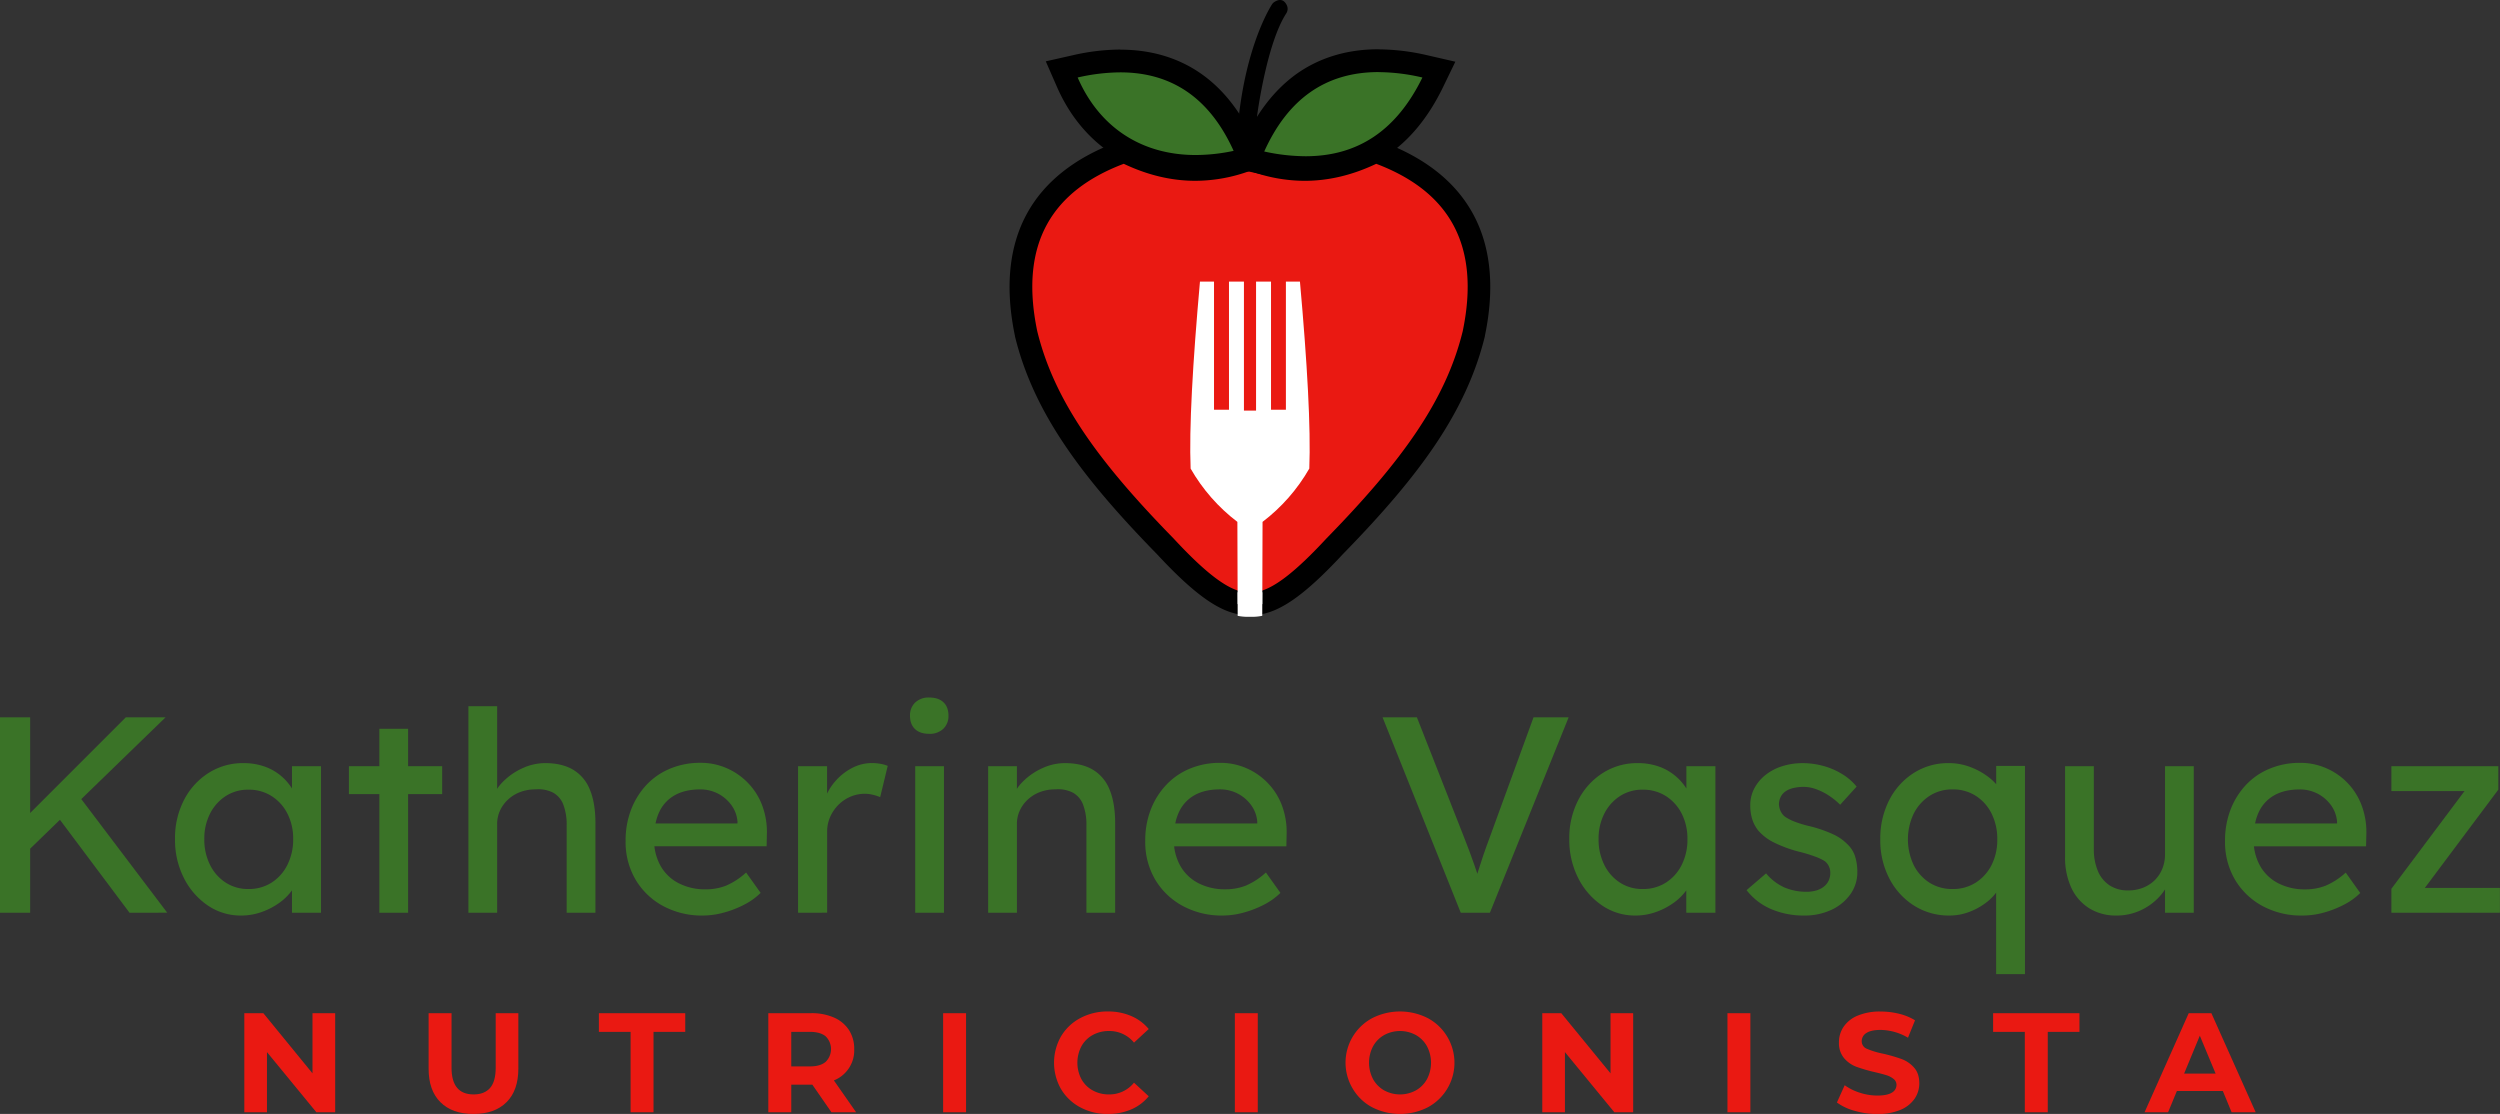 <svg xmlns="http://www.w3.org/2000/svg" xmlns:xlink="http://www.w3.org/1999/xlink" viewBox="0 0 1424.06 634.54"><rect x="0" y="0" width="1424.06" height="634.54" fill="#333333" stroke="none"/><defs><style>.cls-1{fill:none;}.cls-2{fill:#3a7327;}.cls-3{fill:#ea1912;}.cls-4{clip-path:url(#clip-path);}.cls-5{fill:#fff;}</style><clipPath id="clip-path"><path class="cls-1" d="M719,354.27l.18-57a101.58,101.58,0,0,0,26.63-30.36c.92-22.93-1.15-59.83-5.33-106.52h-8v73H724v-73h-8.52V233.9h-6.9V160.39h-8.52v73h-8.53v-73h-8c-4.17,46.7-6.25,83.6-5.32,106.53a101.58,101.58,0,0,0,26.63,30.36l.18,57Z"/></clipPath></defs><title>Positivo_Vertical</title><g id="Capa_2" data-name="Capa 2"><g id="Capa_1-2" data-name="Capa 1"><path class="cls-2" d="M0,519.92V408.62H17.17v111.3Zm14.31-33.71-1-19.24,58.35-58.35H94.29Zm59.47,33.71L31.17,463l12.72-11,51.36,67.89Z"/><path class="cls-2" d="M137.22,521.51a33.05,33.05,0,0,1-18.84-5.72,41.05,41.05,0,0,1-13.59-15.58,47.78,47.78,0,0,1-5.09-22.27,47.16,47.16,0,0,1,5.16-22.34,39.58,39.58,0,0,1,14-15.34,36.33,36.33,0,0,1,19.79-5.57,35.71,35.71,0,0,1,11.93,1.91,30,30,0,0,1,9.46,5.33,30.56,30.56,0,0,1,6.68,7.87,24.72,24.72,0,0,1,3.26,9.54l-3.66-1.27V436.44h16.54v83.48H166.32V500.05l3.82-1.12a22.54,22.54,0,0,1-3.9,8.35,31.45,31.45,0,0,1-7.47,7.24,40.35,40.35,0,0,1-10,5.08A34.65,34.65,0,0,1,137.22,521.51Zm4.3-15.1a23.93,23.93,0,0,0,13.19-3.66,25.21,25.21,0,0,0,9-10.1A32.14,32.14,0,0,0,167,477.94a31.29,31.29,0,0,0-3.26-14.46,25.38,25.38,0,0,0-9-10,23.93,23.93,0,0,0-13.19-3.66,23.28,23.28,0,0,0-13,3.66,25.5,25.5,0,0,0-8.91,10,31.29,31.29,0,0,0-3.26,14.46,32.14,32.14,0,0,0,3.26,14.71,25.33,25.33,0,0,0,8.91,10.1A23.28,23.28,0,0,0,141.52,506.41Z"/><path class="cls-2" d="M198.76,452.34v-15.9h53.11v15.9Zm17.33,67.58V415.14h16.38V519.92Z"/><path class="cls-2" d="M266.81,519.92V402.26h16.38v51.36l-2.86,1.9a23.84,23.84,0,0,1,6.2-10.25,36.84,36.84,0,0,1,11-7.63,30.79,30.79,0,0,1,13-2.95q9.54,0,15.9,3.74A22.88,22.88,0,0,1,336,449.8q3.18,7.63,3.18,19.24v50.88H322.78V470.15a31.45,31.45,0,0,0-1.91-11.84,13,13,0,0,0-5.88-6.84,18.43,18.43,0,0,0-9.86-1.83,24.34,24.34,0,0,0-8.74,1.51,21.2,21.2,0,0,0-6.92,4.22,19.75,19.75,0,0,0-4.61,6.28,18,18,0,0,0-1.67,7.71v50.56H266.81Z"/><path class="cls-2" d="M400.38,521.51A46.49,46.49,0,0,1,377.56,516,40.52,40.52,0,0,1,362,501a42.28,42.28,0,0,1-5.64-21.94,48.86,48.86,0,0,1,3.18-18A43.06,43.06,0,0,1,368.33,447a38.76,38.76,0,0,1,13.52-9.22,44.09,44.09,0,0,1,17.09-3.26,36.84,36.84,0,0,1,15.11,3.1,37.78,37.78,0,0,1,12.16,8.5,37.2,37.2,0,0,1,8,12.8,43.23,43.23,0,0,1,2.63,16.14l-.16,7H368.41l-3.65-13h57.72l-2.39,2.7v-3.81a18.36,18.36,0,0,0-3.5-9.38,21.7,21.7,0,0,0-17.65-8.91q-8.58,0-14.47,3.26a21,21,0,0,0-8.9,9.54q-3,6.29-3,15.5a30.21,30.21,0,0,0,3.66,15.19,24.88,24.88,0,0,0,10.33,9.94,32.77,32.77,0,0,0,15.42,3.5,31.54,31.54,0,0,0,11.53-2.07A40.44,40.44,0,0,0,425,497l8.27,11.61a37.61,37.61,0,0,1-9.3,6.68,57.82,57.82,0,0,1-11.61,4.53A45.25,45.25,0,0,1,400.38,521.51Z"/><path class="cls-2" d="M454.6,519.92V436.44h16.53v26.24l-1.59-6.36a29.31,29.31,0,0,1,6-11,32.1,32.1,0,0,1,9.7-7.79,24.22,24.22,0,0,1,11.36-2.87,26.93,26.93,0,0,1,5.17.48,19.21,19.21,0,0,1,3.9,1.11l-4.3,17.81a27.76,27.76,0,0,0-4.21-1.35,19.36,19.36,0,0,0-4.53-.56,20.65,20.65,0,0,0-8.19,1.67,21.74,21.74,0,0,0-6.84,4.62,22.89,22.89,0,0,0-4.69,6.83,20.5,20.5,0,0,0-1.75,8.51v46.11Z"/><path class="cls-2" d="M529.33,418q-5.25,0-8.11-2.7c-1.91-1.81-2.86-4.35-2.86-7.64a10,10,0,0,1,2.94-7.47,11,11,0,0,1,8-2.86q5.25,0,8.11,2.7c1.91,1.8,2.86,4.35,2.86,7.63a10,10,0,0,1-2.94,7.48A11.06,11.06,0,0,1,529.33,418Zm-8,101.92V436.44h16.38v83.48Z"/><path class="cls-2" d="M562.88,519.92V436.44h16.38v17.18l-2.86,1.9a23.84,23.84,0,0,1,6.2-10.25,36.84,36.84,0,0,1,11-7.63,30.76,30.76,0,0,1,13-2.95q9.54,0,15.9,3.74a22.88,22.88,0,0,1,9.54,11.37q3.18,7.63,3.18,19.24v50.88H618.85V470.15a31.65,31.65,0,0,0-1.91-11.84,13,13,0,0,0-5.88-6.84,18.43,18.43,0,0,0-9.86-1.83,24.3,24.3,0,0,0-8.74,1.51,21.1,21.1,0,0,0-6.92,4.22,19.75,19.75,0,0,0-4.61,6.28,17.87,17.87,0,0,0-1.67,7.71v50.56H562.88Z"/><path class="cls-2" d="M696.44,521.51A46.48,46.48,0,0,1,673.63,516,40.52,40.52,0,0,1,658,501a42.28,42.28,0,0,1-5.64-21.94,48.86,48.86,0,0,1,3.18-18A43.06,43.06,0,0,1,664.4,447a38.76,38.76,0,0,1,13.52-9.22A44.09,44.09,0,0,1,695,434.54a36.84,36.84,0,0,1,15.11,3.1,37.78,37.78,0,0,1,12.16,8.5,37.2,37.2,0,0,1,8,12.8,43.23,43.23,0,0,1,2.63,16.14l-.16,7H664.48l-3.65-13h57.72l-2.39,2.7v-3.81a18.36,18.36,0,0,0-3.5-9.38A21.7,21.7,0,0,0,695,449.64q-8.58,0-14.47,3.26a21,21,0,0,0-8.9,9.54q-3,6.29-3,15.5a30.1,30.1,0,0,0,3.66,15.19,24.88,24.88,0,0,0,10.33,9.94,32.77,32.77,0,0,0,15.42,3.5,31.54,31.54,0,0,0,11.53-2.07A40.44,40.44,0,0,0,721.09,497l8.27,11.61a37.8,37.8,0,0,1-9.3,6.68,57.82,57.82,0,0,1-11.61,4.53A45.26,45.26,0,0,1,696.44,521.51Z"/><path class="cls-2" d="M832.08,519.92l-44.53-111.3h19.56l26.56,67.58q1.91,4.92,3.42,8.9c1,2.65,1.88,5.06,2.62,7.23s1.43,4.22,2.07,6.13,1.27,3.81,1.9,5.72l-4.13.16q1.11-3.81,2.39-7.95t2.94-9.06q1.67-4.93,4-11.13l24.65-67.58h20l-44.84,111.3Z"/><path class="cls-2" d="M931.46,521.51a33.06,33.06,0,0,1-18.85-5.72A41.05,41.05,0,0,1,899,500.21a47.9,47.9,0,0,1-5.09-22.27,47,47,0,0,1,5.17-22.34,39.55,39.55,0,0,1,14-15.34,36.34,36.34,0,0,1,19.8-5.57,35.65,35.65,0,0,1,11.92,1.91,29.86,29.86,0,0,1,9.46,5.33A30.36,30.36,0,0,1,961,449.8a24.56,24.56,0,0,1,3.26,9.54l-3.66-1.27V436.44h16.54v83.48H960.55V500.05l3.82-1.12a22.36,22.36,0,0,1-3.89,8.35,31.69,31.69,0,0,1-7.48,7.24,40.35,40.35,0,0,1-10,5.08A34.59,34.59,0,0,1,931.46,521.51Zm4.29-15.1a24,24,0,0,0,13.2-3.66,25.19,25.19,0,0,0,9-10.1,32.14,32.14,0,0,0,3.26-14.71,31.29,31.29,0,0,0-3.26-14.46,25.36,25.36,0,0,0-9-10,24,24,0,0,0-13.2-3.66,23.28,23.28,0,0,0-13,3.66,25.55,25.55,0,0,0-8.9,10,31.16,31.16,0,0,0-3.26,14.46,32,32,0,0,0,3.26,14.71,25.38,25.38,0,0,0,8.9,10.1A23.28,23.28,0,0,0,935.75,506.41Z"/><path class="cls-2" d="M1027.81,521.51a47.05,47.05,0,0,1-18.92-3.66,35.07,35.07,0,0,1-14-10.81L1006,497.5a29.16,29.16,0,0,0,10.42,8,31.53,31.53,0,0,0,12.8,2.47,18.9,18.9,0,0,0,5.32-.72,12.68,12.68,0,0,0,4.3-2.15,9.68,9.68,0,0,0,2.78-3.41,10.1,10.1,0,0,0,.95-4.38,8.34,8.34,0,0,0-3-6.68,25.78,25.78,0,0,0-5-2.46,80.85,80.85,0,0,0-8.82-2.78,73.84,73.84,0,0,1-15.11-5.41,28.48,28.48,0,0,1-9.06-6.84,20.25,20.25,0,0,1-3.5-6.59A26.51,26.51,0,0,1,997,458.7a20.3,20.3,0,0,1,2.3-9.62,24.46,24.46,0,0,1,6.36-7.63,29.5,29.5,0,0,1,9.54-5,38.49,38.49,0,0,1,11.69-1.75,44.5,44.5,0,0,1,11.69,1.59,41.49,41.49,0,0,1,10.73,4.62,32.18,32.18,0,0,1,8.27,7.15l-9.38,10.34a40.12,40.12,0,0,0-6.6-5.33,34,34,0,0,0-7.24-3.58,20.69,20.69,0,0,0-6.67-1.27,26.12,26.12,0,0,0-6.05.64,13.22,13.22,0,0,0-4.53,1.9,8.39,8.39,0,0,0-2.78,3.18,9.47,9.47,0,0,0-1,4.3,10.74,10.74,0,0,0,1,3.89,8.64,8.64,0,0,0,2.46,3.1,26.37,26.37,0,0,0,5.25,2.71,61.61,61.61,0,0,0,8.9,2.7,74.85,74.85,0,0,1,13.12,4.53,27.49,27.49,0,0,1,8.19,5.65,16.44,16.44,0,0,1,4.45,7,29.09,29.09,0,0,1,1.28,8.91,21.42,21.42,0,0,1-4.06,12.8,27.29,27.29,0,0,1-10.89,8.82A35.79,35.79,0,0,1,1027.81,521.51Z"/><path class="cls-2" d="M1137.05,554.9V500.05h3.18a13.35,13.35,0,0,1-2.54,7.55,29.23,29.23,0,0,1-6.84,6.92,37.24,37.24,0,0,1-9.54,5.08,31.21,31.21,0,0,1-10.81,1.91,37,37,0,0,1-20.2-5.64,39.9,39.9,0,0,1-14.07-15.43,47,47,0,0,1-5.17-22.34,47.73,47.73,0,0,1,5.09-22.34,39.56,39.56,0,0,1,13.91-15.42,36.3,36.3,0,0,1,20-5.65,34.44,34.44,0,0,1,11.85,2.07,40.48,40.48,0,0,1,10.17,5.41,28.51,28.51,0,0,1,7.16,7.39,15,15,0,0,1,2.62,8.19l-4.77.32V436.28h16.38V554.9Zm-24.8-48.49a23.93,23.93,0,0,0,13.19-3.66,25.38,25.38,0,0,0,9-10,31.65,31.65,0,0,0,3.26-14.63,32.2,32.2,0,0,0-3.26-14.71,25.25,25.25,0,0,0-9-10.09,23.93,23.93,0,0,0-13.19-3.66,23.59,23.59,0,0,0-13.2,3.74,25.82,25.82,0,0,0-9,10.17,34.1,34.1,0,0,0,0,29.1,25.21,25.21,0,0,0,9,10.1A23.94,23.94,0,0,0,1112.25,506.41Z"/><path class="cls-2" d="M1205.58,521.51a28.62,28.62,0,0,1-15.5-4.13,27.27,27.27,0,0,1-10.18-11.61,41,41,0,0,1-3.58-17.81V436.44h16.38v47.07a31.59,31.59,0,0,0,2.31,12.64,18,18,0,0,0,6.68,8.19,18.85,18.85,0,0,0,10.57,2.86,22.7,22.7,0,0,0,8.43-1.51,20,20,0,0,0,6.6-4.21,19.42,19.42,0,0,0,4.37-6.52,21.31,21.31,0,0,0,1.59-8.27V436.44h16.38v83.48h-16.38V502.43l2.86-1.91a27.77,27.77,0,0,1-6.44,10.66,33.56,33.56,0,0,1-10.73,7.55A32.36,32.36,0,0,1,1205.58,521.51Z"/><path class="cls-2" d="M1311.48,521.51a46.52,46.52,0,0,1-22.82-5.48,40.5,40.5,0,0,1-15.58-15,42.29,42.29,0,0,1-5.65-21.94,48.86,48.86,0,0,1,3.18-18,43.08,43.08,0,0,1,8.83-14.07A38.67,38.67,0,0,1,1293,437.8a44.06,44.06,0,0,1,17.09-3.26,36.76,36.76,0,0,1,15.1,3.1,37.15,37.15,0,0,1,20.12,21.3,43.23,43.23,0,0,1,2.62,16.14l-.16,7h-68.21l-3.66-13h57.72l-2.38,2.7v-3.81a18.45,18.45,0,0,0-3.5-9.38,21.7,21.7,0,0,0-17.65-8.91q-8.6,0-14.47,3.26a21,21,0,0,0-8.91,9.54q-3,6.29-3,15.5a30.21,30.21,0,0,0,3.66,15.19,24.9,24.9,0,0,0,10.34,9.94,32.77,32.77,0,0,0,15.42,3.5,31.61,31.61,0,0,0,11.53-2.07,40.57,40.57,0,0,0,11.53-7.48l8.26,11.61a37.43,37.43,0,0,1-9.3,6.68,57.82,57.82,0,0,1-11.61,4.53A45.19,45.19,0,0,1,1311.48,521.51Z"/><path class="cls-2" d="M1362.2,519.92V506.25l43.09-57.56v1.91H1362.2V436.44h60.9V449.8l-42.45,56.77-.64-.8h44v14.15Z"/><path class="cls-3" d="M190.93,577.13v56.44H180.21L152.07,599.3v34.27h-12.9V577.13H150L178,611.4V577.13Z"/><path class="cls-3" d="M250.88,627.84q-6.74-6.69-6.73-19.1V577.13h13.06v31.12q0,15.16,12.58,15.16,6.12,0,9.35-3.67c2.15-2.45,3.22-6.27,3.22-11.49V577.13h12.9v31.61q0,12.4-6.73,19.1t-18.82,6.7Q257.61,634.54,250.88,627.84Z"/><path class="cls-3" d="M359.2,587.77H341.14V577.13h49.19v10.64H372.26v45.8H359.2Z"/><path class="cls-3" d="M473.61,633.57l-10.88-15.72h-12v15.72H437.65V577.13h24.43a31.36,31.36,0,0,1,13,2.5,19.32,19.32,0,0,1,8.5,7.09,19.57,19.57,0,0,1,3,10.89A18.39,18.39,0,0,1,475,615.43l12.66,18.14Zm-3.3-43.26q-3.07-2.53-8.95-2.54H450.72v19.68h10.64q5.88,0,8.95-2.59a10.18,10.18,0,0,0,0-14.55Z"/><path class="cls-3" d="M537.23,577.13h13.06v56.44H537.23Z"/><path class="cls-3" d="M615.4,630.79a28,28,0,0,1-11-10.4,30.34,30.34,0,0,1,0-30.08,28,28,0,0,1,11-10.4,32.53,32.53,0,0,1,15.68-3.75,32.88,32.88,0,0,1,13.26,2.58,26.55,26.55,0,0,1,10,7.42l-8.39,7.74a18,18,0,0,0-14.19-6.61,18.75,18.75,0,0,0-9.35,2.3A16.26,16.26,0,0,0,616,596a20.15,20.15,0,0,0,0,18.7,16.33,16.33,0,0,0,6.41,6.41,18.86,18.86,0,0,0,9.35,2.3,17.93,17.93,0,0,0,14.19-6.69l8.39,7.74a26.14,26.14,0,0,1-10,7.5,33.18,33.18,0,0,1-13.3,2.58A32.38,32.38,0,0,1,615.4,630.79Z"/><path class="cls-3" d="M703.4,577.13h13.06v56.44H703.4Z"/><path class="cls-3" d="M781.65,630.75a28.16,28.16,0,0,1-11-10.45,28.78,28.78,0,0,1,11-40.35,34.93,34.93,0,0,1,31.65,0,28.59,28.59,0,0,1,11,10.44,28.81,28.81,0,0,1-11,40.36,34.93,34.93,0,0,1-31.65,0Zm24.87-9.64a16.46,16.46,0,0,0,6.33-6.41,20.15,20.15,0,0,0,0-18.7,16.39,16.39,0,0,0-6.33-6.41,18.88,18.88,0,0,0-18.06,0,16.39,16.39,0,0,0-6.33,6.41,20.15,20.15,0,0,0,0,18.7,16.46,16.46,0,0,0,6.33,6.41,18.88,18.88,0,0,0,18.06,0Z"/><path class="cls-3" d="M930.29,577.13v56.44H919.56L891.42,599.3v34.27h-12.9V577.13h10.81l28.06,34.27V577.13Z"/><path class="cls-3" d="M984,577.13h13.06v56.44H984Z"/><path class="cls-3" d="M1056.35,632.72a30.17,30.17,0,0,1-10-4.72l4.43-9.83a30.12,30.12,0,0,0,8.63,4.27,32.22,32.22,0,0,0,10,1.61q5.57,0,8.22-1.65a5,5,0,0,0,2.66-4.39,4.2,4.2,0,0,0-1.57-3.35,11.92,11.92,0,0,0-4-2.14q-2.46-.79-6.65-1.77a91.91,91.91,0,0,1-10.56-3.06,17.08,17.08,0,0,1-7.06-4.92,13.3,13.3,0,0,1-2.94-9,15.66,15.66,0,0,1,2.66-8.91,17.91,17.91,0,0,1,8-6.33,32.72,32.72,0,0,1,13.1-2.34,43.52,43.52,0,0,1,10.57,1.29,31.39,31.39,0,0,1,9,3.71l-4,9.92a31.41,31.41,0,0,0-15.64-4.44c-3.65,0-6.35.6-8.1,1.78a5.4,5.4,0,0,0-2.62,4.67,4.58,4.58,0,0,0,3,4.32,47.32,47.32,0,0,0,9.23,2.78,92.16,92.16,0,0,1,10.57,3.06,17.5,17.5,0,0,1,7,4.84c2,2.2,3,5.19,3,8.95a15.44,15.44,0,0,1-2.71,8.83,18.16,18.16,0,0,1-8.1,6.33,33,33,0,0,1-13.14,2.34A46.13,46.13,0,0,1,1056.35,632.72Z"/><path class="cls-3" d="M1153.38,587.77h-18.06V577.13h49.19v10.64h-18.06v45.8h-13.07Z"/><path class="cls-3" d="M1266.18,621.47H1240l-5,12.1H1221.6l25.15-56.44h12.9l25.24,56.44h-13.71Zm-4.11-9.91-9-21.61-8.95,21.61Z"/><path class="cls-3" d="M713.35,343.84c-.45,0-.89,0-1.32,0s-.87,0-1.32,0h0c-11.64,0-25.7-9.8-47-32.78-47-48-69.89-83-79.16-120.88l0-.22c-10.57-50.76,7.37-85.32,53.34-102.73l2.58-1,2.5,1.19c12.65,6,25.43,9.06,38,9.06a84.63,84.63,0,0,0,28.92-5.26l2.22-.81,2.21.81a84.72,84.72,0,0,0,28.92,5.26c12.56,0,25.34-3,38-9.06l2.5-1.19,2.59,1c46,17.41,63.91,52,53.34,102.73l-.05.22c-9.27,37.84-32.21,72.87-79.16,120.88C739,334,725,343.84,713.35,343.84Z"/><path d="M783.93,93.3c40.1,15.19,59.84,44.64,49.28,95.33-9.69,39.59-34.78,74.23-77.55,118-16.37,17.65-31.35,30.76-42.31,30.76-.36,0-.72,0-1.07,0h-.5c-.35,0-.71,0-1.07,0-11,0-25.94-13.11-42.31-30.76-42.77-43.73-67.86-78.37-77.56-118-10.55-50.69,9.18-80.14,49.28-95.33q20.4,9.69,40.77,9.69A90.68,90.68,0,0,0,712,97.34,90.62,90.62,0,0,0,743.16,103q20.39,0,40.77-9.69m-.58-14.1-5,2.38C766.59,87.17,754.75,90,743.16,90a78.23,78.23,0,0,1-26.7-4.87L712,83.53l-4.43,1.61A78.29,78.29,0,0,1,680.89,90c-11.58,0-23.42-2.84-35.19-8.43l-5-2.38-5.17,2c-23.64,9-40.6,22.48-50.4,40.21-10.39,18.79-12.74,42.31-7,69.91l0,.22.06.22c5.09,20.78,14.31,40.93,28.21,61.58,12.48,18.56,29.18,38.34,52.55,62.24,22.93,24.71,37.92,34.79,51.71,34.79l1.32,0,1.32,0c13.79,0,28.78-10.08,51.71-34.79,23.36-23.9,40.06-43.68,52.55-62.24,13.89-20.65,23.12-40.8,28.21-61.58l.06-.22,0-.22c5.75-27.6,3.4-51.12-7-69.91-9.81-17.73-26.76-31.26-50.4-40.21l-5.18-2Z"/><path class="cls-2" d="M681.11,94.79c-33.23,0-59.91-17.52-73.2-48.05l-3.13-7.19,7.65-1.73a117.15,117.15,0,0,1,25.71-3.09c32.2,0,55.91,16.33,70.47,48.52l3.32,7.35L704,92.28A111.32,111.32,0,0,1,681.11,94.79Z"/><path d="M638.14,41.22c29.11,0,50.86,14.43,64.56,44.71a104.37,104.37,0,0,1-21.59,2.37c-31,0-55-15.92-67.25-44.15a110.56,110.56,0,0,1,24.28-2.93m0-13v0h0A123.38,123.38,0,0,0,611,31.49l-15.3,3.45L602,49.33c14.37,33,43.22,52,79.15,52a116.83,116.83,0,0,0,24.28-2.66l15.78-3.35-6.65-14.69c-7.75-17.15-18.18-30.29-31-39.07s-28.13-13.27-45.4-13.27Z"/><path class="cls-2" d="M743.68,95.52a119.36,119.36,0,0,1-24.91-2.84L710.92,91l3.3-7.32c14.68-32.55,38.58-49.06,71-49.06a119.21,119.21,0,0,1,26.4,3.22l8,1.83L816,47C800.35,79.19,776,95.52,743.68,95.52Z"/><path d="M785.24,41.09a111.81,111.81,0,0,1,25,3.06C795.36,74.62,773.13,89,743.68,89a111.93,111.93,0,0,1-23.54-2.7c13.2-29.28,34.39-45.24,65.1-45.24m0-13h0c-17.81,0-33.5,4.72-46.63,14C726.14,51,715.94,64.06,708.3,81l-6.6,14.63L717.4,99a125.66,125.66,0,0,0,26.28,3c17.38,0,32.84-4.44,46-13.2s23.88-21.83,32.23-39L829,35.15l-15.91-3.66a125.54,125.54,0,0,0-27.85-3.38Z"/><path d="M716.11,65.68c.4-3,5.7-41.24,16.54-58a4.77,4.77,0,0,0,.4-4.59c-1-2.21-3.15-4.55-7.17-1.94a4.68,4.68,0,0,0-1.41,1.46C721.8,6.9,709.9,27.88,705.56,67.22a4.89,4.89,0,0,0,0,.54v9.15a4.77,4.77,0,0,0,5.17,4.75l.42,0a4.77,4.77,0,0,0,4.37-4.5l.58-11.07C716.08,65.93,716.09,65.81,716.11,65.68Z"/><g class="cls-4"><path class="cls-5" d="M713.35,344.84c-.45,0-.89,0-1.32,0s-.87,0-1.32,0h0c-11.64,0-25.7-9.8-47-32.78-47-48-69.89-83-79.16-120.88l0-.22c-10.57-50.76,7.37-85.32,53.34-102.73l2.58-1,2.5,1.19c12.65,6,25.43,9.06,38,9.06a84.63,84.63,0,0,0,28.92-5.26l2.22-.81,2.21.81a84.72,84.72,0,0,0,28.92,5.26c12.56,0,25.34-3,38-9.06l2.5-1.19,2.59,1c46,17.41,63.91,52,53.34,102.73l-.05.22c-9.27,37.84-32.21,72.87-79.16,120.88C739,335,725,344.84,713.35,344.84Z"/><path class="cls-5" d="M783.93,94.3c40.1,15.19,59.84,44.64,49.28,95.33-9.69,39.59-34.78,74.23-77.55,118-16.37,17.65-31.35,30.76-42.31,30.76-.36,0-.72,0-1.07,0h-.5c-.35,0-.71,0-1.07,0-11,0-25.94-13.11-42.31-30.76-42.77-43.73-67.86-78.37-77.56-118-10.55-50.69,9.18-80.14,49.28-95.33q20.4,9.69,40.77,9.69A90.68,90.68,0,0,0,712,98.34,90.62,90.62,0,0,0,743.16,104q20.39,0,40.77-9.69m-.58-14.1-5,2.38C766.59,88.17,754.75,91,743.16,91a78.23,78.23,0,0,1-26.7-4.87L712,84.53l-4.43,1.61A78.29,78.29,0,0,1,680.89,91c-11.58,0-23.42-2.84-35.19-8.43l-5-2.38-5.17,2c-23.64,9-40.6,22.48-50.4,40.21-10.39,18.79-12.74,42.31-7,69.91l0,.22.06.22c5.09,20.78,14.31,40.93,28.21,61.58,12.48,18.56,29.18,38.34,52.55,62.24,22.93,24.71,37.92,34.79,51.71,34.79l1.32,0,1.32,0c13.79,0,28.78-10.08,51.71-34.79,23.36-23.9,40.06-43.68,52.55-62.24,13.89-20.65,23.12-40.8,28.21-61.58l.06-.22,0-.22c5.75-27.6,3.4-51.12-7-69.91-9.81-17.73-26.76-31.26-50.4-40.21l-5.18-2Z"/></g></g></g></svg>